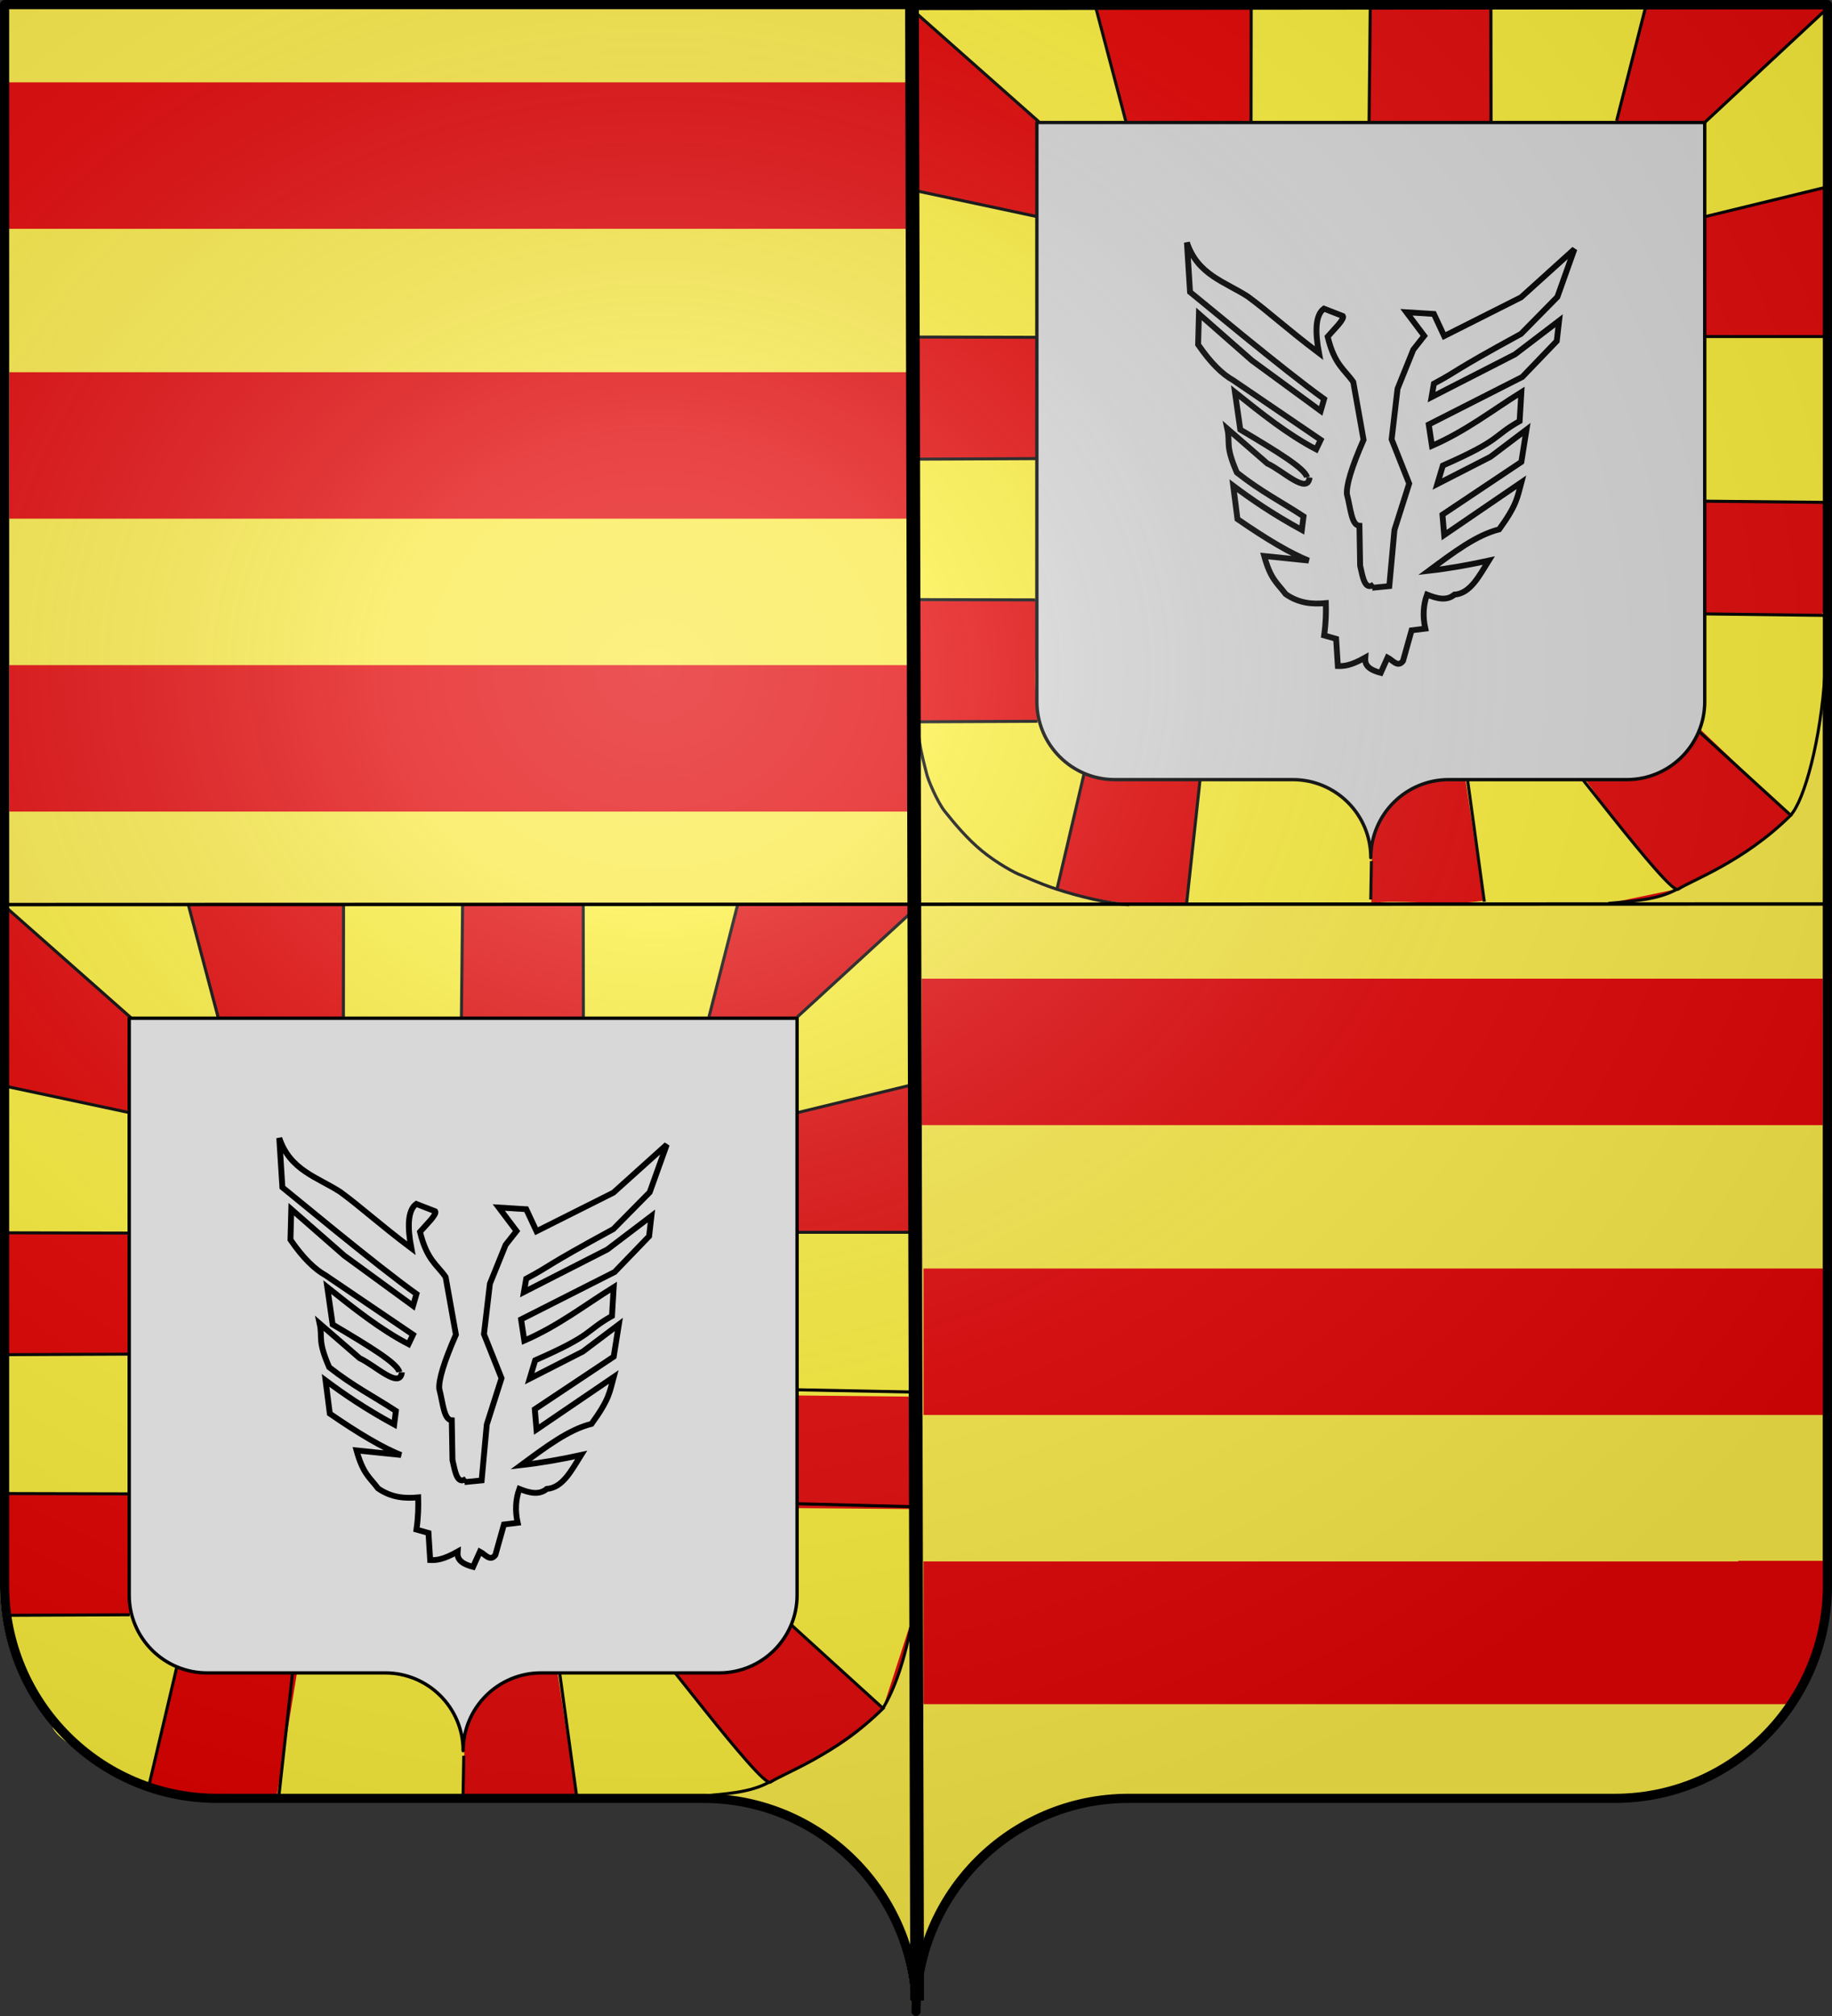 <?xml version="1.0" encoding="UTF-8" standalone="no"?>
<svg
   xmlns:dc="http://purl.org/dc/elements/1.1/"
   xmlns:cc="http://creativecommons.org/ns#"
   xmlns:rdf="http://www.w3.org/1999/02/22-rdf-syntax-ns#"
   xmlns:svg="http://www.w3.org/2000/svg"
   xmlns="http://www.w3.org/2000/svg"
   xmlns:xlink="http://www.w3.org/1999/xlink"
   xmlns:sodipodi="http://sodipodi.sourceforge.net/DTD/sodipodi-0.dtd"
   xmlns:inkscape="http://www.inkscape.org/namespaces/inkscape"
   height="660"
   width="600"
   version="1.0"
   id="svg2"
   sodipodi:version="0.32"
   inkscape:version="0.46"
   sodipodi:docname="Blason La Tour du Crieu 09.svg"
   sodipodi:docbase="C:\Documents and Settings\Henry SALOME\Mes documents\Mes images\Blasons\SVG"
   inkscape:output_extension="org.inkscape.output.svg.inkscape"
   sodipodi:modified="true"
   enable-background="new">
  <rect width="100%" height="100%" fill="#333333" stroke="none"/>
  <sodipodi:namedview
     inkscape:window-height="746"
     inkscape:window-width="1024"
     inkscape:pageshadow="2"
     inkscape:pageopacity="0.0"
     guidetolerance="10.0"
     gridtolerance="10.0"
     objecttolerance="10.0"
     borderopacity="1.0"
     bordercolor="#666666"
     pagecolor="#ffffff"
     id="base"
     showgrid="false"
     height="660px"
     inkscape:zoom="1.8399691"
     inkscape:cx="448.11342"
     inkscape:cy="423.35938"
     inkscape:window-x="112"
     inkscape:window-y="24"
     inkscape:current-layer="layer1"
     showguides="true"
     inkscape:guide-bbox="true" />
  <desc
     id="desc4">Flag of Canton of Valais (Wallis)</desc>
  <defs
     id="defs6">
    <inkscape:perspective
       sodipodi:type="inkscape:persp3d"
       inkscape:vp_x="0 : 330 : 1"
       inkscape:vp_y="0 : 1000 : 0"
       inkscape:vp_z="600 : 330 : 1"
       inkscape:persp3d-origin="300 : 220 : 1"
       id="perspective30" />
    <linearGradient
       id="linearGradient2893">
      <stop
         style="stop-color:white;stop-opacity:0.314;"
         offset="0"
         id="stop2895" />
      <stop
         id="stop2897"
         offset="0.19"
         style="stop-color:white;stop-opacity:0.251;" />
      <stop
         style="stop-color:#6b6b6b;stop-opacity:0.125;"
         offset="0.6"
         id="stop2901" />
      <stop
         style="stop-color:black;stop-opacity:0.125;"
         offset="1"
         id="stop2899" />
    </linearGradient>
    <radialGradient
       inkscape:collect="always"
       xlink:href="#linearGradient2893"
       id="radialGradient2883"
       cx="203.198"
       cy="218.01"
       fx="203.198"
       fy="218.01"
       r="300"
       gradientTransform="matrix(1.36,0,0,1.355,-79.528,-87.645)"
       gradientUnits="userSpaceOnUse" />
    <linearGradient
       id="linearGradient2955">
      <stop
         style="stop-color:white;stop-opacity:0;"
         offset="0"
         id="stop2965" />
      <stop
         style="stop-color:black;stop-opacity:0.646;"
         offset="1"
         id="stop2959" />
    </linearGradient>
    <radialGradient
       inkscape:collect="always"
       xlink:href="#linearGradient2955"
       id="radialGradient2961"
       cx="225.524"
       cy="218.901"
       fx="225.524"
       fy="218.901"
       r="300"
       gradientTransform="matrix(-4.167939e-4,2.183,-1.884,-3.599562e-4,615.597,-289.121)"
       gradientUnits="userSpaceOnUse" />
    <polygon
       id="star"
       transform="scale(53,53)"
       points="0,-1 0.588,0.809 -0.951,-0.309 0.951,-0.309 -0.588,0.809 0,-1 " />
    <clipPath
       id="clip">
      <path
         d="M 0,-200 L 0,600 L 300,600 L 300,-200 L 0,-200 z "
         id="path10" />
    </clipPath>
    <radialGradient
       inkscape:collect="always"
       xlink:href="#linearGradient2955"
       id="radialGradient1911"
       gradientUnits="userSpaceOnUse"
       gradientTransform="matrix(-4.167939e-4,2.183,-1.884,-3.599562e-4,1395.597,-309.121)"
       cx="225.524"
       cy="218.901"
       fx="225.524"
       fy="218.901"
       r="300" />
    <radialGradient
       inkscape:collect="always"
       xlink:href="#linearGradient2955"
       id="radialGradient2928"
       cx="-483.508"
       cy="153.928"
       fx="-483.508"
       fy="153.928"
       r="300"
       gradientTransform="matrix(0,2.342,-2.291,0,562.913,1323.77)"
       gradientUnits="userSpaceOnUse" />
    <radialGradient
       inkscape:collect="always"
       xlink:href="#linearGradient2893"
       id="radialGradient11919"
       gradientUnits="userSpaceOnUse"
       gradientTransform="matrix(1.551,0,0,1.35,-227.894,-51.264)"
       cx="285.186"
       cy="200.448"
       fx="285.186"
       fy="200.448"
       r="300" />
    <inkscape:perspective
       id="perspective2410"
       inkscape:persp3d-origin="372.04724 : 350.78739 : 1"
       inkscape:vp_z="744.09448 : 526.18109 : 1"
       inkscape:vp_y="0 : 1000 : 0"
       inkscape:vp_x="0 : 526.18109 : 1"
       sodipodi:type="inkscape:persp3d" />
    <radialGradient
       r="300"
       fy="218.901"
       fx="225.524"
       cy="218.901"
       cx="225.524"
       gradientTransform="matrix(0,1.386,-1.323,-5.741131e-8,-158.082,-109.541)"
       gradientUnits="userSpaceOnUse"
       id="radialGradient2871"
       xlink:href="#linearGradient2955"
       inkscape:collect="always" />
    <radialGradient
       r="300"
       fy="218.901"
       fx="225.524"
       cy="218.901"
       cx="225.524"
       gradientTransform="matrix(0,1.749,-1.593,-1.049767e-7,551.788,-191.29)"
       gradientUnits="userSpaceOnUse"
       id="radialGradient2865"
       xlink:href="#linearGradient2955"
       inkscape:collect="always" />
    <radialGradient
       r="300"
       fy="218.901"
       fx="225.524"
       cy="218.901"
       cx="225.524"
       gradientTransform="matrix(-4.167939e-4,2.183,-1.884,-3.599562e-4,615.597,-289.121)"
       gradientUnits="userSpaceOnUse"
       id="radialGradient3379"
       xlink:href="#linearGradient2955"
       inkscape:collect="always" />
    <clipPath
       id="clipPath3375">
      <path
         id="path3377"
         d="M 0,-200 L 0,600 L 300,600 L 300,-200 L 0,-200 z " />
    </clipPath>
    <polygon
       points="0,-1 0.588,0.809 -0.951,-0.309 0.951,-0.309 -0.588,0.809 0,-1 "
       transform="scale(53,53)"
       id="polygon3373" />
    <radialGradient
       gradientUnits="userSpaceOnUse"
       gradientTransform="matrix(-4.167939e-4,2.183,-1.884,-3.599562e-4,615.597,-289.121)"
       r="300"
       fy="218.901"
       fx="225.524"
       cy="218.901"
       cx="225.524"
       id="radialGradient3371"
       xlink:href="#linearGradient2955"
       inkscape:collect="always" />
    <linearGradient
       id="linearGradient3365">
      <stop
         style="stop-color:#fd0000;stop-opacity:1;"
         offset="0"
         id="stop2867" />
      <stop
         id="stop2873"
         offset="0.5"
         style="stop-color:#e77275;stop-opacity:0.659;" />
      <stop
         id="stop3369"
         offset="1"
         style="stop-color:black;stop-opacity:0.323;" />
    </linearGradient>
    <linearGradient
       id="linearGradient2885">
      <stop
         style="stop-color:white;stop-opacity:1;"
         offset="0"
         id="stop2887" />
      <stop
         id="stop2891"
         offset="0.229"
         style="stop-color:white;stop-opacity:1;" />
      <stop
         style="stop-color:black;stop-opacity:1;"
         offset="1"
         id="stop2889" />
    </linearGradient>
    <linearGradient
       id="linearGradient3351">
      <stop
         id="stop3353"
         offset="0"
         style="stop-color:white;stop-opacity:0.314;" />
      <stop
         style="stop-color:white;stop-opacity:0.251;"
         offset="0.19"
         id="stop3355" />
      <stop
         id="stop3357"
         offset="0.6"
         style="stop-color:#6b6b6b;stop-opacity:0.125;" />
      <stop
         id="stop3359"
         offset="1"
         style="stop-color:black;stop-opacity:0.125;" />
    </linearGradient>
    <inkscape:perspective
       id="perspective3348"
       inkscape:persp3d-origin="300 : 219.80208 : 1"
       inkscape:vp_z="600 : 329.70312 : 1"
       inkscape:vp_y="0 : 1000 : 0"
       inkscape:vp_x="0 : 329.70312 : 1"
       sodipodi:type="inkscape:persp3d" />
    <radialGradient
       r="300"
       fy="218.901"
       fx="225.524"
       cy="218.901"
       cx="225.524"
       gradientTransform="matrix(0,1.386,-1.323,-5.741131e-8,-158.082,-109.541)"
       gradientUnits="userSpaceOnUse"
       id="radialGradient2673"
       xlink:href="#linearGradient2955"
       inkscape:collect="always" />
    <radialGradient
       r="300"
       fy="218.901"
       fx="225.524"
       cy="218.901"
       cx="225.524"
       gradientTransform="matrix(0,1.749,-1.593,-1.049767e-7,551.788,-191.29)"
       gradientUnits="userSpaceOnUse"
       id="radialGradient2671"
       xlink:href="#linearGradient2955"
       inkscape:collect="always" />
    <radialGradient
       r="300"
       fy="218.901"
       fx="225.524"
       cy="218.901"
       cx="225.524"
       gradientTransform="matrix(-4.167939e-4,2.183,-1.884,-3.599562e-4,615.597,-289.121)"
       gradientUnits="userSpaceOnUse"
       id="radialGradient2669"
       xlink:href="#linearGradient2955"
       inkscape:collect="always" />
    <clipPath
       id="clipPath2665">
      <path
         id="path2667"
         d="M 0,-200 L 0,600 L 300,600 L 300,-200 L 0,-200 z " />
    </clipPath>
    <polygon
       points="0,-1 0.588,0.809 -0.951,-0.309 0.951,-0.309 -0.588,0.809 0,-1 "
       transform="scale(53,53)"
       id="polygon2663" />
    <radialGradient
       gradientUnits="userSpaceOnUse"
       gradientTransform="matrix(-4.167939e-4,2.183,-1.884,-3.599562e-4,615.597,-289.121)"
       r="300"
       fy="218.901"
       fx="225.524"
       cy="218.901"
       cx="225.524"
       id="radialGradient2661"
       xlink:href="#linearGradient2955"
       inkscape:collect="always" />
    <linearGradient
       id="linearGradient2653">
      <stop
         style="stop-color:#fd0000;stop-opacity:1;"
         offset="0"
         id="stop2655" />
      <stop
         id="stop2657"
         offset="0.5"
         style="stop-color:#e77275;stop-opacity:0.659;" />
      <stop
         id="stop2659"
         offset="1"
         style="stop-color:black;stop-opacity:0.323;" />
    </linearGradient>
    <linearGradient
       id="linearGradient2645">
      <stop
         style="stop-color:white;stop-opacity:1;"
         offset="0"
         id="stop2647" />
      <stop
         id="stop2649"
         offset="0.229"
         style="stop-color:white;stop-opacity:1;" />
      <stop
         style="stop-color:black;stop-opacity:1;"
         offset="1"
         id="stop2651" />
    </linearGradient>
    <linearGradient
       id="linearGradient2635">
      <stop
         id="stop2637"
         offset="0"
         style="stop-color:white;stop-opacity:0.314;" />
      <stop
         style="stop-color:white;stop-opacity:0.251;"
         offset="0.19"
         id="stop2639" />
      <stop
         id="stop2641"
         offset="0.6"
         style="stop-color:#6b6b6b;stop-opacity:0.125;" />
      <stop
         id="stop2643"
         offset="1"
         style="stop-color:black;stop-opacity:0.125;" />
    </linearGradient>
    <inkscape:perspective
       id="perspective54"
       inkscape:persp3d-origin="300 : 219.80208 : 1"
       inkscape:vp_z="600 : 329.70312 : 1"
       inkscape:vp_y="0 : 1000 : 0"
       inkscape:vp_x="0 : 329.70312 : 1"
       sodipodi:type="inkscape:persp3d" />
    <inkscape:perspective
       id="perspective3720"
       inkscape:persp3d-origin="372.04724 : 350.78739 : 1"
       inkscape:vp_z="744.09448 : 526.18109 : 1"
       inkscape:vp_y="0 : 1000 : 0"
       inkscape:vp_x="0 : 526.18109 : 1"
       sodipodi:type="inkscape:persp3d" />
    <inkscape:perspective
       id="perspective3790"
       inkscape:persp3d-origin="372.04724 : 350.78739 : 1"
       inkscape:vp_z="744.09448 : 526.18109 : 1"
       inkscape:vp_y="0 : 1000 : 0"
       inkscape:vp_x="0 : 526.18109 : 1"
       sodipodi:type="inkscape:persp3d" />
  </defs>
  <g
     inkscape:groupmode="layer"
     id="layer2"
     inkscape:label="Meubles"
     sodipodi:insensitive="true" />
  <g
     inkscape:groupmode="layer"
     id="layer1"
     inkscape:label="Fond écu">
    <path
       id="path2014"
       style="fill:#faea49;fill-opacity:1;fill-rule:nonzero;stroke:none;stroke-width:5;stroke-linecap:round;stroke-linejoin:round;stroke-miterlimit:4;stroke-dashoffset:0;stroke-opacity:1"
       d="M 298.543,658.549 C 298.543,620.045 329.746,588.795 368.193,588.795 C 406.64,588.795 488.946,588.795 527.393,588.795 C 565.84,588.795 597.043,557.546 597.043,519.042 L 597.043,1.549 L 0.043,1.549 L 0.043,519.042 C 0.043,557.546 31.246,588.795 69.693,588.795 C 108.14,588.795 190.446,588.795 228.893,588.795 C 267.34,588.795 298.543,620.045 298.543,658.549 z"
       sodipodi:nodetypes="cssccccssc" />
    <g
       transform="matrix(0.5,0,0,0.495,24.806,243.149)"
       style="opacity:1;display:inline"
       inkscape:label="bordure"
       id="g2675">
      <a
         transform="translate(173.038,-101.587)"
         id="a2427">
        <g
           id="g16222"
           transform="translate(-224.549,201.826)">
          <path
             id="path5919"
             d="M 3.646,6.714 L 3.646,8.207 L 3.646,265.496 C 4.045,392.515 -3.8,520.39 36.728,546.45 C 37.52,546.959 21.38,556.142 104.432,590.268 C 137.145,603.709 279.521,598.039 305.634,595.859 L 304.905,571.264 L 304.177,595.859 C 304.177,595.859 409.11,598.094 477.687,595.007 C 517.847,593.199 568.577,549.869 582.431,534.764 C 609.99,504.716 603.646,344.701 603.646,265.496 C 603.646,123.456 603.646,59.131 603.646,30.319 C 603.646,16.732 603.646,11.92 603.646,9.699 C 603.646,9.565 603.646,8.565 603.646,8.455 C 603.646,7.974 603.646,7.73 603.646,7.616 C 603.646,7.587 603.646,7.566 603.646,7.554 C 603.646,7.548 603.646,7.525 603.646,7.522 C 603.646,7.522 602.896,7.522 602.146,7.522 L 602.146,6.714 L 5.146,6.714 L 3.646,6.714 z M 88.396,81.416 L 525.239,81.416 C 525.239,83.177 525.239,86.598 525.239,96.624 C 525.239,118.398 522.94,167.043 525.239,274.36 C 527.945,400.646 392.755,417.764 330.431,462.723 C 288.449,493.008 313.937,570.443 306.833,571.893 C 306.557,525.214 266.631,505.07 254.426,505.749 C 240.289,506.537 147.629,514.758 114.313,500.78 C 78.32,485.678 91.957,447.159 88.396,274.36 L 88.396,81.416 z"
             style="fill:#fcef3c;fill-opacity:1;fill-rule:evenodd;stroke:none;stroke-width:3;stroke-linecap:butt;stroke-linejoin:miter;stroke-miterlimit:4;stroke-opacity:1"
             sodipodi:nodetypes="cccsscccsssssssssccccccssscsscc" />
          <path
             sodipodi:nodetypes="ccccc"
             id="path6161"
             d="M 304.536,6.756 L 384.704,6.773 L 384.798,81.598 L 304.643,81.628 L 304.536,6.756 z"
             style="fill:#e20909;fill-opacity:1;fill-rule:evenodd;stroke:none;stroke-width:2;stroke-linecap:butt;stroke-linejoin:miter;marker:none;marker-start:none;marker-mid:none;marker-end:none;stroke-miterlimit:4;stroke-dasharray:none;stroke-dashoffset:0;stroke-opacity:1;visibility:visible;display:inline;overflow:visible" />
          <path
             sodipodi:nodetypes="ccccc"
             id="path7048"
             d="M 485.377,6.753 L 465.222,82.263 L 523.265,82.552 L 603.133,7.064 L 485.377,6.753 z"
             style="fill:#e20909;fill-opacity:1;fill-rule:evenodd;stroke:none;stroke-width:2;stroke-linecap:butt;stroke-linejoin:miter;marker:none;marker-start:none;marker-mid:none;marker-end:none;stroke-miterlimit:4;stroke-dasharray:none;stroke-dashoffset:0;stroke-opacity:1;visibility:visible;display:inline;overflow:visible" />
          <path
             sodipodi:nodetypes="ccccc"
             id="path7935"
             d="M 603.694,125.306 L 603.694,223.709 L 523.413,222.871 L 523.133,144.931 L 603.694,125.306 z"
             style="fill:#e20909;fill-opacity:1;fill-rule:evenodd;stroke:none;stroke-width:2;stroke-linecap:butt;stroke-linejoin:miter;marker:none;marker-start:none;marker-mid:none;marker-end:none;stroke-miterlimit:4;stroke-dasharray:none;stroke-dashoffset:0;stroke-opacity:1;visibility:visible;display:inline;overflow:visible" />
          <path
             sodipodi:nodetypes="ccccc"
             id="path9712"
             d="M 476.103,439.761 L 579.499,538.729 C 559.305,563.586 534.465,572.158 505.955,588.278 C 469.387,555.499 452.755,520.595 424.734,490.224 C 441.64,474.892 497.957,425.832 476.103,439.761 z"
             style="fill:#e20909;fill-opacity:1;fill-rule:evenodd;stroke:none;stroke-width:2;stroke-linecap:butt;stroke-linejoin:miter;marker:none;marker-start:none;marker-mid:none;marker-end:none;stroke-miterlimit:4;stroke-dasharray:none;stroke-dashoffset:0;stroke-opacity:1;visibility:visible;display:inline;overflow:visible" />
          <path
             sodipodi:nodetypes="ccccc"
             id="path10599"
             d="M 312.549,513.226 C 309.541,532.455 305.489,538.318 305.628,597.784 C 322.306,594.478 353.411,600.084 379.216,595.89 L 365.807,506.236 C 347.602,516.321 337.834,505.959 312.549,513.226 z"
             style="fill:#e20909;fill-opacity:1;fill-rule:evenodd;stroke:none;stroke-width:2;stroke-linecap:butt;stroke-linejoin:miter;marker:none;marker-start:none;marker-mid:none;marker-end:none;stroke-miterlimit:4;stroke-dasharray:none;stroke-dashoffset:0;stroke-opacity:1;visibility:visible;display:inline;overflow:visible" />
          <path
             sodipodi:nodetypes="ccccc"
             id="path14394"
             d="M 119.358,502.801 L 98.986,589.279 C 114.64,592.283 154.432,600.613 182.818,598.605 L 200.431,490.283 C 184.282,479.391 137.951,497.419 119.358,502.801 z"
             style="fill:#e30000;fill-opacity:1;fill-rule:evenodd;stroke:none;stroke-width:2;stroke-linecap:butt;stroke-linejoin:miter;marker:none;marker-start:none;marker-mid:none;marker-end:none;stroke-miterlimit:4;stroke-dasharray:none;stroke-dashoffset:0;stroke-opacity:1;visibility:visible;display:inline;overflow:visible" />
          <path
             sodipodi:nodetypes="cccc"
             id="path15283"
             d="M 3.94,224.16 C 3.051,251.03 3.021,277.063 5.782,303.933 L 88.295,304.211 C 84.973,278.977 86.052,250.727 86.247,224.092"
             style="fill:#e30000;fill-opacity:1;fill-rule:evenodd;stroke:none;stroke-width:2;stroke-linecap:butt;stroke-linejoin:miter;marker:none;marker-start:none;marker-mid:none;marker-end:none;stroke-miterlimit:4;stroke-dasharray:none;stroke-dashoffset:0;stroke-opacity:1;visibility:visible;display:inline;overflow:visible" />
          <path
             sodipodi:nodetypes="ccccc"
             id="path15285"
             d="M 4.59,6.74 L 87.462,80.252 L 86.652,144.69 L 5.179,126.933 L 4.59,6.74 z"
             style="fill:#e30000;fill-opacity:1;fill-rule:evenodd;stroke:none;stroke-width:2;stroke-linecap:butt;stroke-linejoin:miter;marker:none;marker-start:none;marker-mid:none;marker-end:none;stroke-miterlimit:4;stroke-dasharray:none;stroke-dashoffset:0;stroke-opacity:1;visibility:visible;display:inline;overflow:visible" />
          <path
             sodipodi:nodetypes="ccccc"
             id="path15287"
             d="M 124.391,5.124 L 144.129,81.956 L 227.021,81.21 L 227.169,6.704 L 125.035,6.569"
             style="fill:#e30000;fill-opacity:1;fill-rule:evenodd;stroke:none;stroke-width:2;stroke-linecap:butt;stroke-linejoin:miter;marker:none;marker-start:none;marker-mid:none;marker-end:none;stroke-miterlimit:4;stroke-dasharray:none;stroke-dashoffset:0;stroke-opacity:1;visibility:visible;display:inline;overflow:visible" />
          <path
             sodipodi:nodetypes="cccccc"
             id="path2244"
             d="M 304.923,6.14 L 304.142,81.922 L 304.923,6.14 z M 383.923,6.329 L 384.017,82.272 L 383.923,6.329 z"
             style="fill:none;fill-opacity:1;fill-rule:evenodd;stroke:#000000;stroke-width:1.995;stroke-linecap:butt;stroke-linejoin:miter;marker:none;marker-start:none;marker-mid:none;marker-end:none;stroke-miterlimit:4;stroke-dasharray:none;stroke-dashoffset:0;stroke-opacity:1;visibility:visible;display:inline;overflow:visible" />
          <path
             sodipodi:nodetypes="cccccc"
             id="path2246"
             d="M 485.081,6.852 L 466.329,81.028 L 485.081,6.852 z M 603.272,7.88 L 524.022,81.245 L 603.272,7.88 z"
             style="fill:none;fill-opacity:1;fill-rule:evenodd;stroke:#000000;stroke-width:1.995;stroke-linecap:butt;stroke-linejoin:miter;marker:none;marker-start:none;marker-mid:none;marker-end:none;stroke-miterlimit:4;stroke-dasharray:none;stroke-dashoffset:0;stroke-opacity:1;visibility:visible;display:inline;overflow:visible" />
          <path
             sodipodi:nodetypes="cccccc"
             id="path2252"
             d="M 603.959,124.88 L 523.959,144.505 L 603.959,124.88 z M 523.678,223.562 L 603.678,223.562 L 523.678,223.562 z"
             style="fill:none;fill-opacity:1;fill-rule:evenodd;stroke:#000000;stroke-width:1.995;stroke-linecap:butt;stroke-linejoin:miter;marker:none;marker-start:none;marker-mid:none;marker-end:none;stroke-miterlimit:4;stroke-dasharray:none;stroke-dashoffset:0;stroke-opacity:1;visibility:visible;display:inline;overflow:visible" />
          <path
             sodipodi:nodetypes="cccccc"
             id="path2264"
             d="M 365.791,495.184 L 379.636,596.609 L 365.791,495.184 z M 305.673,569.764 L 305.239,595.188 L 305.673,569.764 z"
             style="fill:none;fill-opacity:1;fill-rule:evenodd;stroke:#000000;stroke-width:1.995;stroke-linecap:butt;stroke-linejoin:miter;marker:none;marker-start:none;marker-mid:none;marker-end:none;stroke-miterlimit:4;stroke-dasharray:none;stroke-dashoffset:0;stroke-opacity:1;visibility:visible;display:inline;overflow:visible" />
          <path
             sodipodi:nodetypes="cccccc"
             id="path2284"
             d="M 125.239,6.82 C 131.774,31.911 138.299,56.433 144.833,81.523 L 125.239,6.82 z M 226.923,6.724 C 226.892,31.567 226.86,56.711 226.829,81.553 L 226.923,6.724 z"
             style="fill:none;fill-opacity:1;fill-rule:evenodd;stroke:#000000;stroke-width:1.995;stroke-linecap:butt;stroke-linejoin:miter;marker:none;marker-start:none;marker-mid:none;marker-end:none;stroke-miterlimit:4;stroke-dasharray:none;stroke-dashoffset:0;stroke-opacity:1;visibility:visible;display:inline;overflow:visible" />
          <path
             sodipodi:nodetypes="cccccc"
             id="path2288"
             d="M 4.155,7.125 L 87.837,81.84 L 4.155,7.125 z M 4.542,126.74 L 86.923,144.472 L 4.542,126.74 z"
             style="fill:none;fill-opacity:1;fill-rule:evenodd;stroke:#000000;stroke-width:1.995;stroke-linecap:butt;stroke-linejoin:miter;marker:none;marker-start:none;marker-mid:none;marker-end:none;stroke-miterlimit:4;stroke-dasharray:none;stroke-dashoffset:0;stroke-opacity:1;visibility:visible;display:inline;overflow:visible" />
          <path
             sodipodi:nodetypes="cccccc"
             id="path2290"
             d="M 3.947,223.891 L 86.923,224.088 L 3.947,223.891 z M 88.322,304.139 L 5.726,304.502 L 88.322,304.139 z"
             style="fill:none;fill-opacity:1;fill-rule:evenodd;stroke:#000000;stroke-width:1.995;stroke-linecap:butt;stroke-linejoin:miter;marker:none;marker-start:none;marker-mid:none;marker-end:none;stroke-miterlimit:4;stroke-dasharray:none;stroke-dashoffset:0;stroke-opacity:1;visibility:visible;display:inline;overflow:visible" />
          <path
             sodipodi:nodetypes="cccccc"
             id="path2296"
             d="M 121.041,496.731 L 99.128,590.923 L 121.041,496.731 z M 195.391,497.878 L 184.21,599.739 L 195.391,497.878 z"
             style="fill:none;fill-opacity:1;fill-rule:evenodd;stroke:#000000;stroke-width:1.995;stroke-linecap:butt;stroke-linejoin:miter;marker:none;marker-start:none;marker-mid:none;marker-end:none;stroke-miterlimit:4;stroke-dasharray:none;stroke-dashoffset:0;stroke-opacity:1;visibility:visible;display:inline;overflow:visible" />
        </g>
      </a>
    </g>
    <path
       sodipodi:nodetypes="cccc"
       id="path3533"
       d="M 0.455,489.112 C 0.01,502.403 -0.004,515.28 1.375,528.571 L 42.601,528.709 C 40.942,516.227 42.27,502.253 42.367,489.079"
       style="opacity:1;fill:#e30000;fill-opacity:1;fill-rule:evenodd;stroke:none;stroke-width:2;stroke-linecap:butt;stroke-linejoin:miter;marker:none;marker-start:none;marker-mid:none;marker-end:none;stroke-miterlimit:4;stroke-dasharray:none;stroke-dashoffset:0;stroke-opacity:1;visibility:visible;display:inline;overflow:visible" />
    <path
       sodipodi:nodetypes="cccccc"
       id="path3535"
       d="M 0.316,488.957 L 41.774,489.055 L 0.316,488.957 z M 42.472,528.651 L 1.205,528.83 L 42.472,528.651 z"
       style="opacity:1;fill:none;fill-opacity:1;fill-rule:evenodd;stroke:#000000;stroke-width:0.992;stroke-linecap:butt;stroke-linejoin:miter;marker:none;marker-start:none;marker-mid:none;marker-end:none;stroke-miterlimit:4;stroke-dasharray:none;stroke-dashoffset:0;stroke-opacity:1;visibility:visible;display:inline;overflow:visible" />
    <path
       sodipodi:nodetypes="csccc"
       id="path3539"
       d="M 289.212,559.295 C 273.789,574.583 256.511,580.584 252.324,583.439 C 249.409,585.426 212.763,535.88 206.784,530.4 C 190.119,516.644 231.056,508.923 224.025,500.025 L 289.212,559.295 z"
       style="opacity:1;fill:none;fill-opacity:1;fill-rule:evenodd;stroke:#000000;stroke-width:0.992;stroke-linecap:butt;stroke-linejoin:miter;marker:none;marker-start:none;marker-mid:none;marker-end:none;stroke-miterlimit:4;stroke-dasharray:none;stroke-dashoffset:0;stroke-opacity:1;visibility:visible;display:inline;overflow:visible" />
    <path
       sodipodi:nodetypes="ccccc"
       id="path3656"
       d="M 258.918,456.82 L 300.938,457.264 C 295.897,463.414 304.723,489.5 298.946,494.034 L 253.963,493.684 C 258.183,489.891 264.374,453.374 258.918,456.82 z"
       style="opacity:1;fill:#e20909;fill-opacity:1;fill-rule:evenodd;stroke:none;stroke-width:2;stroke-linecap:butt;stroke-linejoin:miter;marker:none;marker-start:none;marker-mid:none;marker-end:none;stroke-miterlimit:4;stroke-dasharray:none;stroke-dashoffset:0;stroke-opacity:1;visibility:visible;display:inline;overflow:visible" />
    <path
       style="fill:none;fill-rule:evenodd;stroke:#000000;stroke-width:0.994px;stroke-linecap:butt;stroke-linejoin:miter;stroke-opacity:1"
       d="M 252.05,583.367 C 245.689,586.939 237.456,587.271 229.48,588.049"
       id="path3987"
       sodipodi:nodetypes="cc" />
    <path
       style="fill:#e20507;fill-opacity:1;fill-rule:evenodd;stroke:#000000;stroke-width:0.994px;stroke-linecap:butt;stroke-linejoin:miter;stroke-opacity:1"
       d="M 289.14,559.332 C 292.827,553.145 296.228,544.392 299.083,528.741"
       id="path3989"
       sodipodi:nodetypes="cc" />
    <path
       style="fill:none;fill-rule:evenodd;stroke:#000000;stroke-width:0.994px;stroke-linecap:butt;stroke-linejoin:miter;stroke-opacity:1"
       d="M -84.884,254.407 C -84.831,254.407 -84.779,254.407 -84.884,254.407 z"
       id="path3993" />
    <g
       transform="matrix(0.5,0,0,0.496,322.072,-50.432)"
       style="opacity:1;display:inline"
       inkscape:label="bordure"
       id="g3997">
      <a
         transform="translate(173.038,-101.587)"
         id="a3999">
        <g
           id="g4001"
           transform="translate(-224.549,201.826)">
          <path
             id="path4003"
             d="M 3.646,6.714 L 3.646,8.207 L 3.646,265.496 C 4.045,392.515 -3.8,520.39 36.728,546.45 C 37.52,546.959 21.38,556.142 104.432,590.268 C 137.145,603.709 279.521,598.039 305.634,595.859 L 304.905,571.264 L 304.177,595.859 C 304.177,595.859 409.11,598.094 477.687,595.007 C 517.847,593.199 568.577,549.869 582.431,534.764 C 609.99,504.716 603.646,344.701 603.646,265.496 C 603.646,123.456 603.646,59.131 603.646,30.319 C 603.646,16.732 603.646,11.92 603.646,9.699 C 603.646,9.565 603.646,8.565 603.646,8.455 C 603.646,7.974 603.646,7.73 603.646,7.616 C 603.646,7.587 603.646,7.566 603.646,7.554 C 603.646,7.548 603.646,7.525 603.646,7.522 C 603.646,7.522 602.896,7.522 602.146,7.522 L 602.146,6.714 L 5.146,6.714 L 3.646,6.714 z M 88.396,81.416 L 525.239,81.416 C 525.239,83.177 525.239,86.598 525.239,96.624 C 525.239,118.398 522.94,167.043 525.239,274.36 C 527.945,400.646 392.755,417.764 330.431,462.723 C 288.449,493.008 313.937,570.443 306.833,571.893 C 306.557,525.214 266.631,505.07 254.426,505.749 C 240.289,506.537 147.629,514.758 114.313,500.78 C 78.32,485.678 91.957,447.159 88.396,274.36 L 88.396,81.416 z"
             style="fill:#fcef3c;fill-opacity:1;fill-rule:evenodd;stroke:none;stroke-width:3;stroke-linecap:butt;stroke-linejoin:miter;stroke-miterlimit:4;stroke-opacity:1"
             sodipodi:nodetypes="cccsscccsssssssssccccccssscsscc" />
          <path
             sodipodi:nodetypes="ccccc"
             id="path4005"
             d="M 304.536,6.756 L 384.704,6.773 L 384.798,81.598 L 304.643,81.628 L 304.536,6.756 z"
             style="fill:#e20909;fill-opacity:1;fill-rule:evenodd;stroke:none;stroke-width:2;stroke-linecap:butt;stroke-linejoin:miter;marker:none;marker-start:none;marker-mid:none;marker-end:none;stroke-miterlimit:4;stroke-dasharray:none;stroke-dashoffset:0;stroke-opacity:1;visibility:visible;display:inline;overflow:visible" />
          <path
             sodipodi:nodetypes="ccccc"
             id="path4007"
             d="M 485.377,6.753 L 465.222,82.263 L 523.265,82.552 L 603.133,7.064 L 485.377,6.753 z"
             style="fill:#e20909;fill-opacity:1;fill-rule:evenodd;stroke:none;stroke-width:2;stroke-linecap:butt;stroke-linejoin:miter;marker:none;marker-start:none;marker-mid:none;marker-end:none;stroke-miterlimit:4;stroke-dasharray:none;stroke-dashoffset:0;stroke-opacity:1;visibility:visible;display:inline;overflow:visible" />
          <path
             sodipodi:nodetypes="ccccc"
             id="path4009"
             d="M 603.694,125.306 L 603.694,223.709 L 523.413,222.871 L 523.133,144.931 L 603.694,125.306 z"
             style="fill:#e20909;fill-opacity:1;fill-rule:evenodd;stroke:none;stroke-width:2;stroke-linecap:butt;stroke-linejoin:miter;marker:none;marker-start:none;marker-mid:none;marker-end:none;stroke-miterlimit:4;stroke-dasharray:none;stroke-dashoffset:0;stroke-opacity:1;visibility:visible;display:inline;overflow:visible" />
          <path
             sodipodi:nodetypes="ccccc"
             id="path4011"
             d="M 476.103,439.761 L 579.499,538.729 C 559.305,563.586 534.465,572.158 505.955,588.278 C 469.387,555.499 452.755,520.595 424.734,490.224 C 441.64,474.892 497.957,425.832 476.103,439.761 z"
             style="fill:#e20909;fill-opacity:1;fill-rule:evenodd;stroke:none;stroke-width:2;stroke-linecap:butt;stroke-linejoin:miter;marker:none;marker-start:none;marker-mid:none;marker-end:none;stroke-miterlimit:4;stroke-dasharray:none;stroke-dashoffset:0;stroke-opacity:1;visibility:visible;display:inline;overflow:visible" />
          <path
             sodipodi:nodetypes="ccccc"
             id="path4013"
             d="M 312.549,513.226 C 309.541,532.455 305.489,538.318 305.628,597.784 C 322.306,594.478 353.411,600.084 379.216,595.89 L 365.807,506.236 C 347.602,516.321 337.834,505.959 312.549,513.226 z"
             style="fill:#e20909;fill-opacity:1;fill-rule:evenodd;stroke:none;stroke-width:2;stroke-linecap:butt;stroke-linejoin:miter;marker:none;marker-start:none;marker-mid:none;marker-end:none;stroke-miterlimit:4;stroke-dasharray:none;stroke-dashoffset:0;stroke-opacity:1;visibility:visible;display:inline;overflow:visible" />
          <path
             sodipodi:nodetypes="ccsccc"
             id="path4015"
             d="M 119.358,502.801 L 99.757,587.532 C 108.25,590.703 123.904,595.017 140.982,597.128 C 155.383,598.908 170.797,598.84 183.783,598.023 L 196.188,489.506 C 180.039,478.614 137.951,497.419 119.358,502.801 z"
             style="fill:#e30000;fill-opacity:1;fill-rule:evenodd;stroke:none;stroke-width:2;stroke-linecap:butt;stroke-linejoin:miter;marker:none;marker-start:none;marker-mid:none;marker-end:none;stroke-miterlimit:4;stroke-dasharray:none;stroke-dashoffset:0;stroke-opacity:1;visibility:visible;display:inline;overflow:visible" />
          <path
             sodipodi:nodetypes="cccc"
             id="path4017"
             d="M 3.94,224.16 C 3.051,251.03 3.021,277.063 5.782,303.933 L 88.295,304.211 C 84.973,278.977 86.052,250.727 86.247,224.092"
             style="fill:#e30000;fill-opacity:1;fill-rule:evenodd;stroke:none;stroke-width:2;stroke-linecap:butt;stroke-linejoin:miter;marker:none;marker-start:none;marker-mid:none;marker-end:none;stroke-miterlimit:4;stroke-dasharray:none;stroke-dashoffset:0;stroke-opacity:1;visibility:visible;display:inline;overflow:visible" />
          <path
             sodipodi:nodetypes="ccccc"
             id="path4019"
             d="M 4.59,6.74 L 87.462,80.252 L 86.652,144.69 L 5.179,126.933 L 4.59,6.74 z"
             style="fill:#e30000;fill-opacity:1;fill-rule:evenodd;stroke:none;stroke-width:2;stroke-linecap:butt;stroke-linejoin:miter;marker:none;marker-start:none;marker-mid:none;marker-end:none;stroke-miterlimit:4;stroke-dasharray:none;stroke-dashoffset:0;stroke-opacity:1;visibility:visible;display:inline;overflow:visible" />
          <path
             sodipodi:nodetypes="ccccc"
             id="path4021"
             d="M 124.391,5.124 L 144.129,81.956 L 227.021,81.21 L 227.169,6.704 L 125.035,6.569"
             style="fill:#e30000;fill-opacity:1;fill-rule:evenodd;stroke:none;stroke-width:2;stroke-linecap:butt;stroke-linejoin:miter;marker:none;marker-start:none;marker-mid:none;marker-end:none;stroke-miterlimit:4;stroke-dasharray:none;stroke-dashoffset:0;stroke-opacity:1;visibility:visible;display:inline;overflow:visible" />
          <path
             sodipodi:nodetypes="cccccc"
             id="path4023"
             d="M 304.923,6.14 L 304.142,81.922 L 304.923,6.14 z M 383.923,6.329 L 384.017,82.272 L 383.923,6.329 z"
             style="fill:none;fill-opacity:1;fill-rule:evenodd;stroke:#000000;stroke-width:1.995;stroke-linecap:butt;stroke-linejoin:miter;marker:none;marker-start:none;marker-mid:none;marker-end:none;stroke-miterlimit:4;stroke-dasharray:none;stroke-dashoffset:0;stroke-opacity:1;visibility:visible;display:inline;overflow:visible" />
          <path
             sodipodi:nodetypes="cccccc"
             id="path4025"
             d="M 485.081,6.852 L 466.329,81.028 L 485.081,6.852 z M 603.272,7.88 L 523.636,82.603 L 603.272,7.88 z"
             style="fill:none;fill-opacity:1;fill-rule:evenodd;stroke:#000000;stroke-width:1.995;stroke-linecap:butt;stroke-linejoin:miter;marker:none;marker-start:none;marker-mid:none;marker-end:none;stroke-miterlimit:4;stroke-dasharray:none;stroke-dashoffset:0;stroke-opacity:1;visibility:visible;display:inline;overflow:visible" />
          <path
             sodipodi:nodetypes="cccccc"
             id="path4027"
             d="M 603.959,124.88 L 523.959,144.505 L 603.959,124.88 z M 523.678,223.562 L 603.678,223.562 L 523.678,223.562 z"
             style="fill:none;fill-opacity:1;fill-rule:evenodd;stroke:#000000;stroke-width:1.995;stroke-linecap:butt;stroke-linejoin:miter;marker:none;marker-start:none;marker-mid:none;marker-end:none;stroke-miterlimit:4;stroke-dasharray:none;stroke-dashoffset:0;stroke-opacity:1;visibility:visible;display:inline;overflow:visible" />
          <path
             sodipodi:nodetypes="cccccc"
             id="path4029"
             d="M 365.791,495.184 L 379.636,596.609 L 365.791,495.184 z M 305.673,569.764 L 305.239,595.188 L 305.673,569.764 z"
             style="fill:none;fill-opacity:1;fill-rule:evenodd;stroke:#000000;stroke-width:1.995;stroke-linecap:butt;stroke-linejoin:miter;marker:none;marker-start:none;marker-mid:none;marker-end:none;stroke-miterlimit:4;stroke-dasharray:none;stroke-dashoffset:0;stroke-opacity:1;visibility:visible;display:inline;overflow:visible" />
          <path
             sodipodi:nodetypes="cccccc"
             id="path4031"
             d="M 125.239,6.82 C 131.774,31.911 138.299,56.433 144.833,81.523 L 125.239,6.82 z M 226.923,6.724 C 226.892,31.567 226.86,56.711 226.829,81.553 L 226.923,6.724 z"
             style="fill:none;fill-opacity:1;fill-rule:evenodd;stroke:#000000;stroke-width:1.995;stroke-linecap:butt;stroke-linejoin:miter;marker:none;marker-start:none;marker-mid:none;marker-end:none;stroke-miterlimit:4;stroke-dasharray:none;stroke-dashoffset:0;stroke-opacity:1;visibility:visible;display:inline;overflow:visible" />
          <path
             sodipodi:nodetypes="cccccc"
             id="path4033"
             d="M 4.155,7.125 L 87.837,81.84 L 4.155,7.125 z M 4.542,126.74 L 86.923,144.472 L 4.542,126.74 z"
             style="fill:none;fill-opacity:1;fill-rule:evenodd;stroke:#000000;stroke-width:1.995;stroke-linecap:butt;stroke-linejoin:miter;marker:none;marker-start:none;marker-mid:none;marker-end:none;stroke-miterlimit:4;stroke-dasharray:none;stroke-dashoffset:0;stroke-opacity:1;visibility:visible;display:inline;overflow:visible" />
          <path
             sodipodi:nodetypes="cccccc"
             id="path4035"
             d="M 3.947,223.891 L 86.923,224.088 L 3.947,223.891 z M 88.322,304.139 L 5.726,304.502 L 88.322,304.139 z"
             style="fill:none;fill-opacity:1;fill-rule:evenodd;stroke:#000000;stroke-width:1.995;stroke-linecap:butt;stroke-linejoin:miter;marker:none;marker-start:none;marker-mid:none;marker-end:none;stroke-miterlimit:4;stroke-dasharray:none;stroke-dashoffset:0;stroke-opacity:1;visibility:visible;display:inline;overflow:visible" />
          <path
             sodipodi:nodetypes="cccccc"
             id="path4037"
             d="M 121.041,496.731 L 99.707,588.399 L 121.041,496.731 z M 195.391,497.878 L 184.596,597.992 L 195.391,497.878 z"
             style="fill:none;fill-opacity:1;fill-rule:evenodd;stroke:#000000;stroke-width:1.995;stroke-linecap:butt;stroke-linejoin:miter;marker:none;marker-start:none;marker-mid:none;marker-end:none;stroke-miterlimit:4;stroke-dasharray:none;stroke-dashoffset:0;stroke-opacity:1;visibility:visible;display:inline;overflow:visible" />
        </g>
      </a>
    </g>
    <path
       sodipodi:nodetypes="cccc"
       id="path4039"
       d="M 297.721,196.453 C 297.277,209.794 297.262,222.719 298.641,236.06 L 339.868,236.198 C 338.208,223.669 339.536,209.643 339.633,196.419"
       style="opacity:1;fill:#e30000;fill-opacity:1;fill-rule:evenodd;stroke:none;stroke-width:2;stroke-linecap:butt;stroke-linejoin:miter;marker:none;marker-start:none;marker-mid:none;marker-end:none;stroke-miterlimit:4;stroke-dasharray:none;stroke-dashoffset:0;stroke-opacity:1;visibility:visible;display:inline;overflow:visible" />
    <path
       sodipodi:nodetypes="cccccc"
       id="path4041"
       d="M 297.582,196.297 L 339.04,196.395 L 297.582,196.297 z M 339.739,236.14 L 298.471,236.32 L 339.739,236.14 z"
       style="opacity:1;fill:none;fill-opacity:1;fill-rule:evenodd;stroke:#000000;stroke-width:0.994;stroke-linecap:butt;stroke-linejoin:miter;marker:none;marker-start:none;marker-mid:none;marker-end:none;stroke-miterlimit:4;stroke-dasharray:none;stroke-dashoffset:0;stroke-opacity:1;visibility:visible;display:inline;overflow:visible" />
    <path
       sodipodi:nodetypes="csccc"
       id="path4043"
       d="M 586.476,266.899 C 571.054,282.244 553.775,288.267 549.589,291.133 C 546.674,293.128 510.028,243.396 504.049,237.895 C 487.384,224.088 528.321,216.337 521.29,207.406 L 586.476,266.899 z"
       style="opacity:1;fill:none;fill-opacity:1;fill-rule:evenodd;stroke:#000000;stroke-width:0.994;stroke-linecap:butt;stroke-linejoin:miter;marker:none;marker-start:none;marker-mid:none;marker-end:none;stroke-miterlimit:4;stroke-dasharray:none;stroke-dashoffset:0;stroke-opacity:1;visibility:visible;display:inline;overflow:visible" />
    <path
       sodipodi:nodetypes="ccsccc"
       id="path4045"
       d="M 556.183,164.04 L 598.203,164.485 C 595.795,170.398 601.665,194.672 596.902,200.706 C 596.693,200.972 596.463,201.202 596.211,201.393 L 551.228,201.042 C 555.448,197.234 561.639,160.581 556.183,164.04 z"
       style="opacity:1;fill:#e20909;fill-opacity:1;fill-rule:evenodd;stroke:none;stroke-width:2;stroke-linecap:butt;stroke-linejoin:miter;marker:none;marker-start:none;marker-mid:none;marker-end:none;stroke-miterlimit:4;stroke-dasharray:none;stroke-dashoffset:0;stroke-opacity:1;visibility:visible;display:inline;overflow:visible" />
    <path
       style="fill:#e20507;fill-opacity:1;fill-rule:evenodd;stroke:#000000;stroke-width:0.996px;stroke-linecap:butt;stroke-linejoin:miter;stroke-opacity:1"
       d="M 549.315,291.06 C 542.954,294.646 534.721,294.979 526.746,295.76"
       id="path4047"
       sodipodi:nodetypes="cc" />
    <path
       style="fill:none;fill-rule:evenodd;stroke:#000000;stroke-width:0.996px;stroke-linecap:butt;stroke-linejoin:miter;stroke-opacity:1"
       d="M 586.404,266.935 C 590.985,262.102 596.395,241.881 597.698,220.414"
       id="path4049"
       sodipodi:nodetypes="cc" />
    <path
       style="fill:#e20507;fill-opacity:1;fill-rule:evenodd;stroke:none;stroke-width:0.894;stroke-linecap:butt;stroke-linejoin:miter;stroke-miterlimit:4;stroke-dasharray:none;stroke-opacity:1"
       d="M 299.364,27.095 C 299.416,27.095 299.469,27.095 299.364,27.095 z"
       id="path4051" />
    <path
       style="fill:none;fill-rule:evenodd;stroke:#000000;stroke-width:0.996px;stroke-linecap:butt;stroke-linejoin:miter;stroke-opacity:1"
       d="M 596.663,2.498 L 299.789,2.811"
       id="path4053"
       sodipodi:nodetypes="cc" />
    <path
       id="path4055"
       style="opacity:1;fill:#d8d8d8;fill-opacity:1;fill-rule:nonzero;stroke:#000000;stroke-width:1.099;stroke-linecap:round;stroke-linejoin:round;stroke-miterlimit:4;stroke-dasharray:none;stroke-dashoffset:0;stroke-opacity:1"
       d="M 448.953,280.791 C 448.953,266.685 460.385,255.238 474.472,255.238 C 488.558,255.238 518.715,255.238 532.801,255.238 C 546.888,255.238 558.32,243.79 558.32,229.685 L 558.32,40.11 L 339.586,40.11 L 339.586,229.685 C 339.586,243.79 351.018,255.238 365.105,255.238 C 379.191,255.238 409.347,255.238 423.434,255.238 C 437.52,255.238 448.953,266.685 448.953,280.791 z"
       sodipodi:nodetypes="cssccccssc" />
    <g
       id="g4057"
       transform="matrix(0.581,0,0,0.576,208.023,-215.452)">
      <g
         transform="translate(-881,-6)"
         id="g4059">
        <path
           style="fill:none;fill-rule:evenodd;stroke:#000000;stroke-width:3.3;stroke-linecap:butt;stroke-linejoin:miter;stroke-miterlimit:4;stroke-dasharray:none;stroke-opacity:1"
           d="M 1297.404,712.206 C 1292.384,715.986 1291.17,708.35 1289.67,701.571 L 1289.273,678.881 C 1284.791,678.603 1284.376,669.321 1282.218,660.909 C 1281.864,655.84 1284.686,646.006 1291.604,630.03 L 1285.803,597.16 C 1280.819,589.93 1275.241,587.445 1271.359,571.397 C 1274.552,567.649 1281.019,561.475 1279.945,559.686 L 1269.253,555.474 C 1264.349,559.152 1264.222,568.705 1266.468,580.725 C 1248.082,566.725 1238.719,557.762 1226.37,548.592 C 1213.64,540.279 1198.036,536.278 1192.026,517.885 L 1193.787,546.036 L 1223.987,571 C 1241.568,585.396 1257.805,598.449 1269.368,606.828 L 1267.435,613.595 L 1228.643,584.926 L 1198.794,558.489 L 1198.339,575.891 C 1205.583,586.541 1212.097,592.81 1218.129,596.193 L 1267.435,630.03 L 1264.874,635.434 C 1248.823,626.985 1233.965,614.956 1219.096,602.961 L 1222.111,624.23 C 1242.417,636.396 1258.72,646.38 1259.7,651.299"
           id="path4061"
           sodipodi:nodetypes="ccccccccccccccccccccccccc" />
      </g>
      <path
         style="fill:none;fill-rule:evenodd;stroke:#000000;stroke-width:3.3;stroke-linecap:butt;stroke-linejoin:miter;stroke-miterlimit:4;stroke-dasharray:none;stroke-opacity:1"
         d="M 1261.147,651.45 C 1260.07,661.527 1245.972,647.421 1237.346,643.477 L 1214.794,623.707 C 1216.588,632.013 1213.391,632.833 1220.178,648.629 C 1234.06,659.636 1245.237,665.233 1257.767,673.535 L 1256.8,681.269 C 1240.364,672.181 1228.545,664.017 1218.129,656.133 L 1220.517,675.071 C 1236.795,686.411 1250.449,694.602 1260.667,698.671 L 1235.589,696.058 C 1239.234,709.422 1242.899,711.303 1247.702,717.724 C 1255.246,723.026 1262.791,723.549 1270.335,722.84 C 1270.458,728.071 1270.44,733.587 1269.368,741.209 L 1276.135,743.142 L 1277.102,758.61 C 1280.542,758.716 1284.363,758.439 1292.571,753.777 C 1292.299,757.13 1293.164,760.321 1301.271,762.478 L 1305.139,753.777 C 1308.039,755.296 1310.939,759.713 1313.839,755.71 L 1318.673,738.308 L 1326.407,737.342 C 1324.86,730.273 1325.285,723.862 1327.374,718.006 C 1332.983,720.267 1338.431,721.729 1342.842,718.006 C 1351.785,717.388 1356.729,707.441 1362.178,698.671 C 1350.899,701.18 1339.62,703.173 1328.341,704.471 C 1342.45,693.933 1355.138,684.197 1368.036,680.929 C 1378.202,666.762 1378.252,662.744 1380.546,654.199 L 1337.042,684.169 L 1336.075,672.568 L 1380.546,642.598 L 1383.447,624.23 L 1363.145,639.698 L 1333.175,655.166 L 1336.3,644.647 C 1370.154,629.602 1363.809,628.412 1379.58,619.396 L 1380.546,602.961 C 1363.543,613.672 1349.391,624.96 1330.159,633.443 L 1328.341,621.329 L 1381.059,594.317 L 1400.509,573.9 L 1401.815,562.356 L 1376.956,581.467 L 1329.935,605.746 L 1331.241,598.127 C 1346.709,589.748 1339.272,592.428 1380.374,569.808 L 1400.849,548.822 L 1410.459,521.637 L 1380.379,549.046 L 1337.042,571.057 L 1331.241,558.489 L 1315.773,557.522 L 1325.78,570.942 L 1319.64,578.791 L 1310.767,600.975 L 1307.412,629.748 L 1317.309,654.884 L 1309.005,681.269 L 1306.105,713.172 L 1296.438,714.139"
         id="path4063"
         sodipodi:nodetypes="ccccccccccccccccccccccccccccccccccccccccccccccccccccccccccc"
         transform="translate(-881,-6)" />
    </g>
    <path
       style="fill:none;fill-rule:evenodd;stroke:#000000;stroke-width:1px;stroke-linecap:butt;stroke-linejoin:miter;stroke-opacity:1"
       d="M 300.897,240.673 C 301.062,243 301.701,246.591 303.404,253.018 C 303.854,255.238 307.049,262.626 309.382,265.556 C 312.779,269.823 316.847,274.646 321.52,278.505 C 326.547,282.656 332.724,285.949 334.073,286.387 C 334.627,286.566 340.16,289.158 345.89,291.043 C 353.816,293.65 363.176,295.785 369.756,296.224"
       id="path4074"
       sodipodi:nodetypes="ccssssc" />
    <rect
       style="opacity:1;fill:#e20507;fill-opacity:1;stroke:none;stroke-width:3.277;stroke-miterlimit:4;stroke-dasharray:none;stroke-opacity:1"
       id="rect4076"
       width="295.178"
       height="47.947"
       x="2.401"
       y="26.963" />
    <rect
       style="opacity:1;fill:#e20507;fill-opacity:1;stroke:none;stroke-width:3.277;stroke-miterlimit:4;stroke-dasharray:none;stroke-opacity:1"
       id="rect4080"
       width="295.178"
       height="47.947"
       x="3.013"
       y="121.857" />
    <rect
       style="opacity:1;fill:#e20507;fill-opacity:1;stroke:none;stroke-width:3.277;stroke-miterlimit:4;stroke-dasharray:none;stroke-opacity:1"
       id="rect4082"
       width="295.178"
       height="47.947"
       x="3.013"
       y="217.75" />
    <path
       style="fill:#e20507;fill-opacity:1;fill-rule:evenodd;stroke:#000000;stroke-width:0.9px;stroke-linecap:butt;stroke-linejoin:miter;stroke-opacity:1"
       d="M 598.808,320.53 C 598.861,320.53 598.914,320.53 598.808,320.53 z"
       id="path4084" />
    <rect
       style="opacity:1;fill:#e20507;fill-opacity:1;stroke-width:3.3;stroke-miterlimit:4;stroke-dasharray:none"
       id="rect4086"
       width="295.178"
       height="47.947"
       x="301.845"
       y="320.398" />
    <rect
       style="opacity:1;fill:#e20507;fill-opacity:1;stroke-width:3.3;stroke-miterlimit:4;stroke-dasharray:none"
       id="rect4088"
       width="295.178"
       height="47.947"
       x="302.458"
       y="415.293" />
    <rect
       style="opacity:1;fill:#e20507;fill-opacity:1;stroke-width:3.3;stroke-miterlimit:4;stroke-dasharray:none"
       id="rect4090"
       width="285.383"
       height="46.722"
       x="302.458"
       y="511.186"
       ry="0" />
    <path
       style="fill:#e20507;fill-opacity:1;fill-rule:evenodd;stroke:none;stroke-width:1px;stroke-linecap:butt;stroke-linejoin:miter;stroke-opacity:1"
       d="M 569.251,510.995 L 599.557,510.995 L 598.547,530.189 L 587.435,558.979 L 569.251,510.995 z"
       id="path4092" />
    <path
       style="fill:none;fill-rule:evenodd;stroke:#000000;stroke-width:1px;stroke-linecap:butt;stroke-linejoin:miter;stroke-opacity:1"
       d="M 558.371,164.077 L 597.497,164.463"
       id="path4097" />
    <path
       style="fill:none;fill-rule:evenodd;stroke:#000000;stroke-width:1px;stroke-linecap:butt;stroke-linejoin:miter;stroke-opacity:1"
       d="M 558.564,200.987 L 597.401,201.469"
       id="path4099" />
  </g>
  <g
     inkscape:groupmode="layer"
     id="layer3"
     inkscape:label="Reflet final"
     sodipodi:insensitive="true">
    <path
       id="path2875"
       style="fill:url(#radialGradient11919);fill-opacity:1;fill-rule:evenodd;stroke:none;stroke-width:3;stroke-linecap:butt;stroke-linejoin:miter;stroke-miterlimit:4;stroke-dasharray:none;stroke-opacity:1"
       d="M 1.5,1.5 L 1.5,518.991 C 1.5,557.496 32.703,588.746 71.15,588.746 C 109.597,588.746 191.903,588.746 230.35,588.746 C 268.797,588.745 300,619.996 300,658.5 C 300,619.996 331.203,588.746 369.65,588.746 C 408.097,588.745 490.403,588.746 528.85,588.746 C 567.297,588.746 598.5,557.496 598.5,518.991 L 598.5,1.5 L 1.5,1.5 z" />
    <path
       style="fill:none;fill-rule:evenodd;stroke:#000000;stroke-width:4.5;stroke-linecap:butt;stroke-linejoin:miter;stroke-miterlimit:4;stroke-dasharray:none;stroke-opacity:1"
       d="M 298.682,-0.155 L 300.379,654.909"
       id="path2420" />
    <path
       sodipodi:nodetypes="cccccc"
       id="path3654"
       d="M 261.101,454.988 L 299.985,455.744 L 261.101,454.988 z M 260.78,492.292 L 300.635,493.304 L 260.78,492.292 z"
       style="opacity:1;fill:none;fill-opacity:1;fill-rule:evenodd;stroke:#000000;stroke-width:0.997;stroke-linecap:butt;stroke-linejoin:miter;marker:none;marker-start:none;marker-mid:none;marker-end:none;stroke-miterlimit:4;stroke-dasharray:none;stroke-dashoffset:0;stroke-opacity:1;visibility:visible;display:inline;overflow:visible" />
    <path
       style="fill:none;fill-rule:evenodd;stroke:#000000;stroke-width:1.119px;stroke-linecap:butt;stroke-linejoin:miter;stroke-opacity:1"
       d="M 598.859,295.945 L 1.483,296.141"
       id="path3995"
       sodipodi:nodetypes="cc" />
  </g>
  <g
     inkscape:groupmode="layer"
     id="layer4"
     inkscape:label="Contour final">
    <path
       id="path1572"
       style="fill:none;fill-opacity:1;fill-rule:nonzero;stroke:#000000;stroke-width:3;stroke-linecap:round;stroke-linejoin:round;stroke-miterlimit:4;stroke-dasharray:none;stroke-dashoffset:0;stroke-opacity:1"
       d="M 300,658.5 C 300,619.996 331.203,588.746 369.65,588.746 C 408.097,588.746 490.403,588.746 528.85,588.746 C 567.297,588.746 598.5,557.497 598.5,518.993 L 598.5,1.5 L 1.5,1.5 L 1.5,518.993 C 1.5,557.497 32.703,588.746 71.15,588.746 C 109.597,588.746 191.903,588.746 230.35,588.746 C 268.797,588.746 300,619.996 300,658.5 z"
       sodipodi:nodetypes="cssccccssc" />
    <path
       id="path2757"
       style="opacity:1;fill:#d8d8d8;fill-opacity:1;fill-rule:nonzero;stroke:#000000;stroke-width:1.097;stroke-linecap:round;stroke-linejoin:round;stroke-miterlimit:4;stroke-dasharray:none;stroke-dashoffset:0;stroke-opacity:1"
       d="M 151.687,573.135 C 151.687,559.083 163.12,547.678 177.207,547.678 C 191.293,547.678 221.449,547.678 235.536,547.678 C 249.623,547.678 261.055,536.273 261.055,522.22 L 261.055,333.352 L 42.319,333.352 L 42.319,522.22 C 42.319,536.273 53.752,547.678 67.839,547.678 C 81.925,547.678 112.082,547.678 126.168,547.678 C 140.255,547.678 151.687,559.083 151.687,573.135 z"
       sodipodi:nodetypes="cssccccssc" />
    <g
       id="g3912"
       transform="matrix(0.581,0,0,0.574,-89.244,78.745)">
      <g
         transform="translate(-881,-6)"
         id="g3892">
        <path
           style="fill:none;fill-rule:evenodd;stroke:#000000;stroke-width:3.3;stroke-linecap:butt;stroke-linejoin:miter;stroke-miterlimit:4;stroke-dasharray:none;stroke-opacity:1"
           d="M 1297.404,712.206 C 1292.384,715.986 1291.17,708.35 1289.67,701.571 L 1289.273,678.881 C 1284.791,678.603 1284.376,669.321 1282.218,660.909 C 1281.864,655.84 1284.686,646.006 1291.604,630.03 L 1285.803,597.16 C 1280.819,589.93 1275.241,587.445 1271.359,571.397 C 1274.552,567.649 1281.019,561.475 1279.945,559.686 L 1269.253,555.474 C 1264.349,559.152 1264.222,568.705 1266.468,580.725 C 1248.082,566.725 1238.719,557.762 1226.37,548.592 C 1213.64,540.279 1198.036,536.278 1192.026,517.885 L 1193.787,546.036 L 1223.987,571 C 1241.568,585.396 1257.805,598.449 1269.368,606.828 L 1267.435,613.595 L 1228.643,584.926 L 1198.794,558.489 L 1198.339,575.891 C 1205.583,586.541 1212.097,592.81 1218.129,596.193 L 1267.435,630.03 L 1264.874,635.434 C 1248.823,626.985 1233.965,614.956 1219.096,602.961 L 1222.111,624.23 C 1242.417,636.396 1258.72,646.38 1259.7,651.299"
           id="path3888"
           sodipodi:nodetypes="ccccccccccccccccccccccccc" />
      </g>
      <path
         style="fill:none;fill-rule:evenodd;stroke:#000000;stroke-width:3.3;stroke-linecap:butt;stroke-linejoin:miter;stroke-miterlimit:4;stroke-dasharray:none;stroke-opacity:1"
         d="M 1261.147,651.45 C 1260.07,661.527 1245.972,647.421 1237.346,643.477 L 1214.794,623.707 C 1216.588,632.013 1213.391,632.833 1220.178,648.629 C 1234.06,659.636 1245.237,665.233 1257.767,673.535 L 1256.8,681.269 C 1240.364,672.181 1228.545,664.017 1218.129,656.133 L 1220.517,675.071 C 1236.795,686.411 1250.449,694.602 1260.667,698.671 L 1235.589,696.058 C 1239.234,709.422 1242.899,711.303 1247.702,717.724 C 1255.246,723.026 1262.791,723.549 1270.335,722.84 C 1270.458,728.071 1270.44,733.587 1269.368,741.209 L 1276.135,743.142 L 1277.102,758.61 C 1280.542,758.716 1284.363,758.439 1292.571,753.777 C 1292.299,757.13 1293.164,760.321 1301.271,762.478 L 1305.139,753.777 C 1308.039,755.296 1310.939,759.713 1313.839,755.71 L 1318.673,738.308 L 1326.407,737.342 C 1324.86,730.273 1325.285,723.862 1327.374,718.006 C 1332.983,720.267 1338.431,721.729 1342.842,718.006 C 1351.785,717.388 1356.729,707.441 1362.178,698.671 C 1350.899,701.18 1339.62,703.173 1328.341,704.471 C 1342.45,693.933 1355.138,684.197 1368.036,680.929 C 1378.202,666.762 1378.252,662.744 1380.546,654.199 L 1337.042,684.169 L 1336.075,672.568 L 1380.546,642.598 L 1383.447,624.23 L 1363.145,639.698 L 1333.175,655.166 L 1336.3,644.647 C 1370.154,629.602 1363.809,628.412 1379.58,619.396 L 1380.546,602.961 C 1363.543,613.672 1349.391,624.96 1330.159,633.443 L 1328.341,621.329 L 1381.059,594.317 L 1400.509,573.9 L 1401.815,562.356 L 1376.956,581.467 L 1329.935,605.746 L 1331.241,598.127 C 1346.709,589.748 1339.272,592.428 1380.374,569.808 L 1400.849,548.822 L 1410.459,521.637 L 1380.379,549.046 L 1337.042,571.057 L 1331.241,558.489 L 1315.773,557.522 L 1325.78,570.942 L 1319.64,578.791 L 1310.767,600.975 L 1307.412,629.748 L 1317.309,654.884 L 1309.005,681.269 L 1306.105,713.172 L 1296.438,714.139"
         id="path3890"
         sodipodi:nodetypes="ccccccccccccccccccccccccccccccccccccccccccccccccccccccccccc"
         transform="translate(-881,-6)" />
    </g>
  </g>
  <g
     inkscape:groupmode="layer"
     id="layer6"
     inkscape:label="Contours"
     style="display:inline;" />
  <g
     inkscape:groupmode="layer"
     id="layer5"
     inkscape:label="Contours de blasons"
     style="display:inline" />
</svg>
